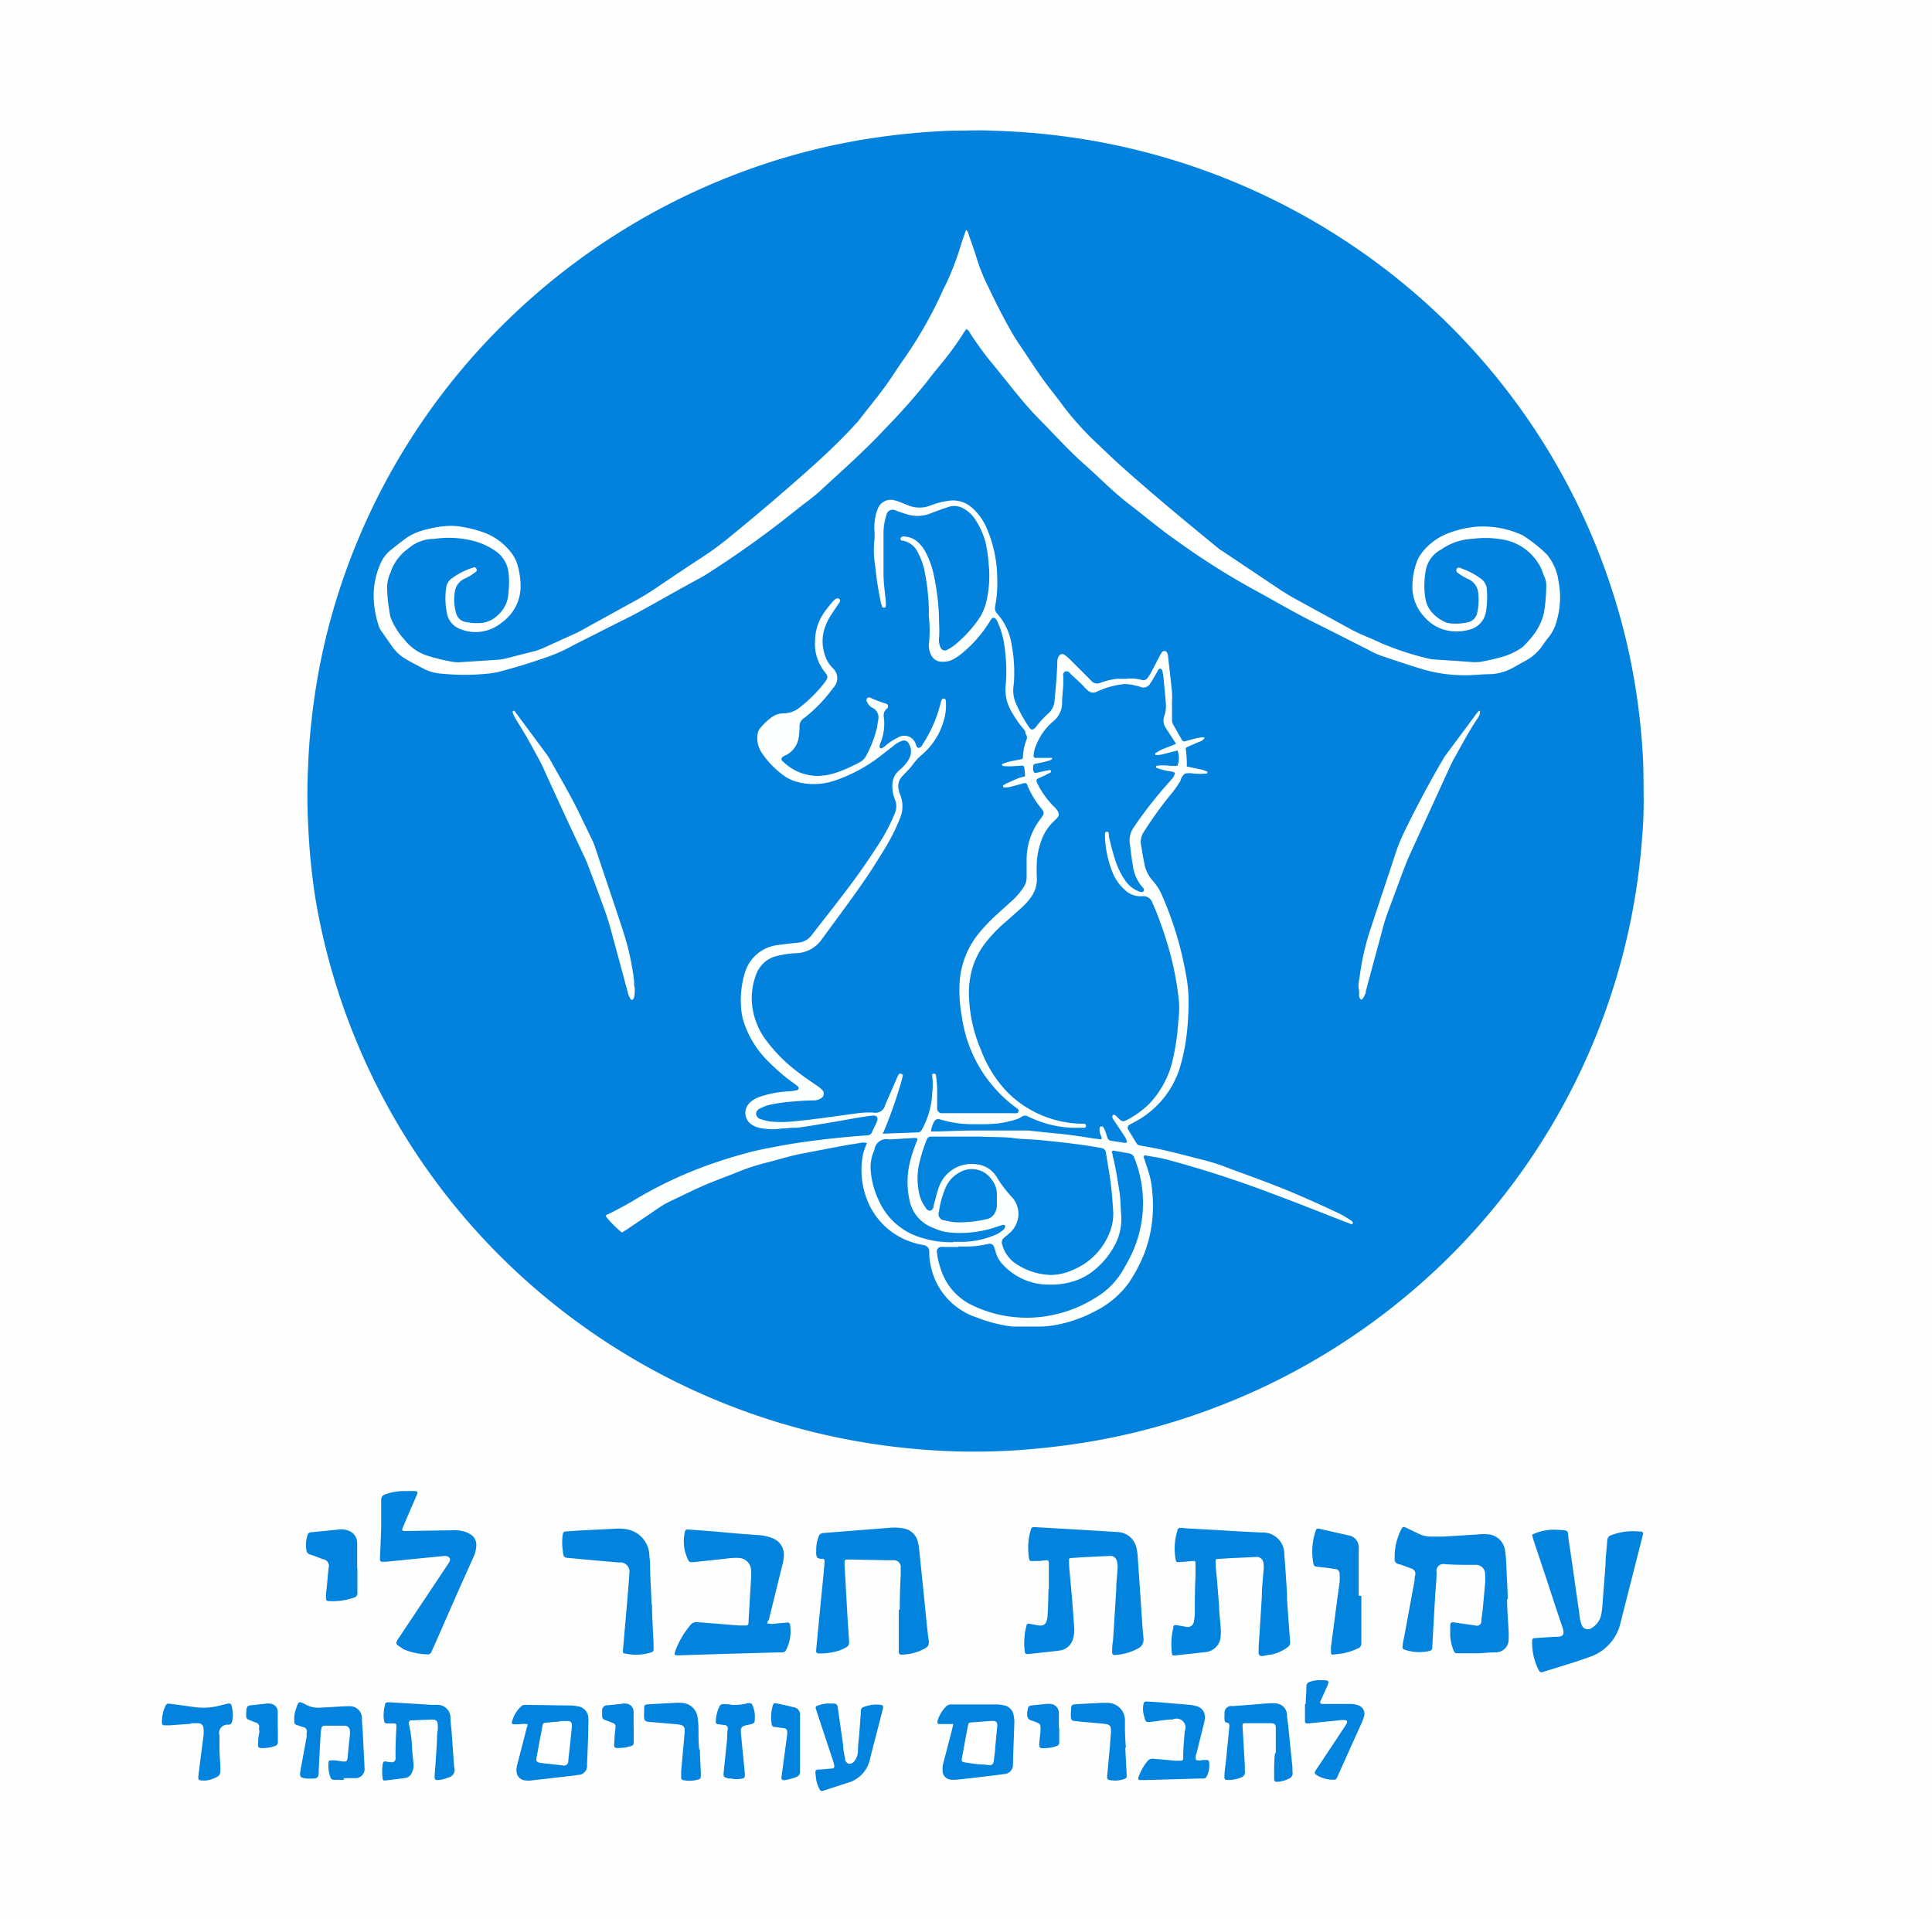 <svg id="Layer_1" data-name="Layer 1" xmlns="http://www.w3.org/2000/svg" viewBox="0 0 161.73 160.6"><defs><style>.cls-1{fill:#fefefe;}.cls-2{fill:#0282dc;}.cls-3{fill:#0283dd;}.cls-4{fill:#0383dd;}.cls-5{fill:#feffff;}.cls-6{fill:#fff;}</style></defs><title>לוגו לנייד</title><path class="cls-1" d="M216.93,154.71H55.2V-5.89H216.93v160.6Z" transform="translate(-55.2 5.89)"/><path class="cls-2" d="M192.79,60.62a35.53,35.53,0,0,1-.13,3.65,55.16,55.16,0,0,1-16.59,35.49,56.1,56.1,0,0,1-20.49,12.66,55,55,0,0,1-9,2.34q-2.76.47-5.55,0.69a53.81,53.81,0,0,1-5.71.15,57.51,57.51,0,0,1-8.21-.82,56.19,56.19,0,0,1-26.7-12.46,55.24,55.24,0,0,1-17.3-26.49,54.26,54.26,0,0,1-1.54-6.72A55.31,55.31,0,0,1,81,63.2c-0.09-1.7-.09-3.4,0-5.09,0.05-1.53.19-3,.38-4.56a54.29,54.29,0,0,1,1.39-7.21,55.29,55.29,0,0,1,15-25.51A56.17,56.17,0,0,1,121.25,7.2a54.81,54.81,0,0,1,7.18-1.56,59.17,59.17,0,0,1,6.36-.59c1.19,0,2.38-.06,3.56,0a58,58,0,0,1,8.21.82,56.24,56.24,0,0,1,26.7,12.46,55.21,55.21,0,0,1,17.31,26.54,54.14,54.14,0,0,1,1.69,7.79q0.34,2.41.47,4.84C192.78,58.43,192.78,59.37,192.79,60.62Z" transform="translate(-55.2 5.89)"/><path class="cls-3" d="M181.36,128c0,0.9.09,1.81,0.13,2.71a5.7,5.7,0,0,1,0,.62,1.07,1.07,0,0,1-1.08,1.09c-0.49,0-1,.06-1.47.08l-1.58,0c-0.38,0-.39,0-0.53-0.37a3.91,3.91,0,0,1-.23-1.1c0-.11,0-0.23,0-0.34,0-.9-0.07-0.84.76-0.71l1.34,0.19a0.38,0.38,0,0,0,.51-0.37c0-.26.06-0.52,0.09-0.79,0.08-.79.15-1.58,0.22-2.37a5.44,5.44,0,0,0,0-.73,0.76,0.76,0,0,0-.82-0.81c-0.85,0-1.7,0-2.55-.06a0.57,0.57,0,0,0-.69.67c0,0.6-.07,1.2-0.11,1.81q-0.13,2.2-.25,4.41c0,0.28-.05.33-0.31,0.39a3.8,3.8,0,0,1-2-.12,0.23,0.23,0,0,1-.17-0.31c0-.3.1-0.6,0.15-0.89l0.85-4.62c0-.15,0-0.3.06-0.45a0.48,0.48,0,0,0-.33-0.53l-0.69-.25a3,3,0,0,0-.38-0.12,0.39,0.39,0,0,1-.33-0.44,5,5,0,0,1,.55-2.46c0.12-.23.17-0.25,0.39-0.15l1,0.48a2.39,2.39,0,0,0,1.14.27l1,0,2.77-.17a4.44,4.44,0,0,1,1.13,0,1.56,1.56,0,0,1,1.26,1.35,8.21,8.21,0,0,1,.09.9c0.05,1,.1,2.07.14,3.11h0Z" transform="translate(-55.2 5.89)"/><path class="cls-3" d="M143,127.19q0-1,0-2c0-.09,0-0.19,0-0.28a0.18,0.18,0,0,0-.21-0.2l-0.56.06-0.28,0c-0.55,0-.59.14-0.65-0.54a5.22,5.22,0,0,1,.17-2c0.08-.28.12-0.3,0.39-0.29l2.09,0.12,3.22,0.19,1.52,0.1a1.67,1.67,0,0,1,1.66,1.43,3.24,3.24,0,0,1,.08.5c0.09,1.26.17,2.52,0.26,3.78,0.07,1.05.13,2.11,0.23,3.16a0.83,0.83,0,0,1-.5.9,4.6,4.6,0,0,1-1.84.52,0.22,0.22,0,0,1-.28-0.26c0-.3,0-0.6.07-0.9q0.14-2.15.27-4.29c0-.58.08-1.17,0.11-1.75a1.68,1.68,0,0,0-.06-0.67,0.54,0.54,0,0,0-.59-0.42l-2.26.11-0.9.06c-0.23,0-.27.05-0.25,0.27,0,0.58.08,1.17,0.13,1.75s0.12,1.35.17,2,0.09,1.2.13,1.81a2.44,2.44,0,0,1-.12,1,1.3,1.3,0,0,1-1.06.91c-0.3.05-.6,0.08-0.9,0.11l-1.74.19c-0.25,0-.29,0-0.32-0.26a5.18,5.18,0,0,1,0-1.3c0-.28.09-0.56,0.15-0.83a0.17,0.17,0,0,1,.2-0.15l0.56,0.1c0.56,0.13.94,0.1,1-.75s0.06-1.51.08-2.26h0Z" transform="translate(-55.2 5.89)"/><path class="cls-3" d="M162.94,128c0.08,1.18.17,2.37,0.26,3.55a0.45,0.45,0,0,1-.2.43,3.52,3.52,0,0,1-1.44.64c-0.2,0-.41.07-0.61,0.1s-0.42,0-.39-0.36c0-.11,0-0.22,0-0.34q0.14-2.14.27-4.29c0-.72.09-1.43,0.14-2.14a2.25,2.25,0,0,0,0-.62,0.57,0.57,0,0,0-.67-0.53l-2,.09-1.13.07c-0.19,0-.22.06-0.21,0.26,0,0.47.07,0.94,0.11,1.41,0.06,0.75.12,1.5,0.18,2.25,0,0.6.1,1.2,0.13,1.81a4,4,0,0,1,0,.79,1.39,1.39,0,0,1-1.29,1.28l-0.79.09-1.74.19c-0.21,0-.24,0-0.26-0.2a6.13,6.13,0,0,1,.12-2.14c0-.19.09-0.22,0.27-0.2l0.45,0.08,0.33,0.06a0.53,0.53,0,0,0,.68-0.5,3.33,3.33,0,0,0,.07-0.62c0-1,0-2.07.06-3.11,0-.34,0-0.68,0-1s-0.06-.29-0.31-0.27l-1.07.09c-0.21,0-.25,0-0.29-0.25a5.13,5.13,0,0,1,.14-2.35A0.26,0.26,0,0,1,154,122l0.68,0.05,2.15,0.12c1.32,0.08,2.63.16,4,.22a1.79,1.79,0,0,1,1.88,1.85c0.09,1.09.16,2.18,0.23,3.27,0,0.15,0,.3,0,0.45h0Z" transform="translate(-55.2 5.89)"/><path class="cls-3" d="M130.52,128.87q0-1.47.08-2.94c0-.19,0-0.38,0-0.57a0.57,0.57,0,0,0-.61-0.65h-0.45l-3.17-.06h-0.28a0.19,0.19,0,0,0-.19.23c0,0.08,0,.15,0,0.23q0.1,1.78.2,3.56c0.05,0.9.11,1.81,0.17,2.71,0,0,0,.08,0,0.11a0.45,0.45,0,0,1-.25.52,4.14,4.14,0,0,1-.51.24,5.15,5.15,0,0,1-1.72.26,0.22,0.22,0,0,1-.27-0.27q0.11-1.15.22-2.31c0.1-1,.19-2,0.29-2.93l0.19-2c0-.08,0-0.15,0-0.23a0.17,0.17,0,0,0-.16-0.19,0.67,0.67,0,0,1-.43-0.07,0.79,0.79,0,0,1-.1-0.54,3.06,3.06,0,0,1,.19-1.22,0.43,0.43,0,0,1,.41-0.32l2.93-.23,2.54-.2a4.11,4.11,0,0,1,1.29.06,1.46,1.46,0,0,1,1.16,1.18,5,5,0,0,1,.1.61q0.31,3,.61,6c0.06,0.54.11,1.09,0.19,1.63a0.54,0.54,0,0,1-.3.6,4.14,4.14,0,0,1-2,.53,0.19,0.19,0,0,1-.21-0.21c0-.13,0-0.26,0-0.4q0-1.58,0-3.17h0Z" transform="translate(-55.2 5.89)"/><path class="cls-3" d="M183.45,122.57a4.24,4.24,0,0,1,2.07-.41c1.12,0.06.88,0,1,.91,0.24,1.51.44,3,.66,4.53,0.09,0.62.18,1.23,0.26,1.85a2.39,2.39,0,0,0,.16.66,0.54,0.54,0,0,0,.84.27,1.69,1.69,0,0,0,.82-1.23,6.59,6.59,0,0,0,.08-0.67q0.13-1.69.26-3.38c0-.66.1-1.32,0.14-2a0.5,0.5,0,0,1,.37-0.5,5.07,5.07,0,0,1,2.34-.29,0.54,0.54,0,0,1,.16,0,0.18,0.18,0,0,1,.13.22l-0.11.44q-0.89,3.48-1.78,7a3.93,3.93,0,0,1-2.6,2.84c-1.25.46-2.54,0.83-3.82,1.23-0.27.09-.32,0.06-0.45-0.19a5,5,0,0,1-.52-2.41,0.19,0.19,0,0,1,.21-0.21l1.64-.11h0.17c0.49,0,.75-0.12.52-0.79-0.45-1.3-.87-2.61-1.3-3.92l-1.18-3.54C183.51,122.8,183.49,122.71,183.45,122.57Z" transform="translate(-55.2 5.89)"/><path class="cls-3" d="M119.43,130a2,2,0,0,0,.8,0l0.84-.07a0.21,0.21,0,0,1,.27.21,3.4,3.4,0,0,1-.34,2.09,0.32,0.32,0,0,1-.32.19h-0.17l-5,.14-3.22.1a4.43,4.43,0,0,1-.51,0,0.12,0.12,0,0,1-.1-0.16,2.78,2.78,0,0,1,.1-0.32,7.23,7.23,0,0,1,1.18-2,0.66,0.66,0,0,1,.62-0.29c1.16,0.1,2.33.19,3.49,0.28l0.22,0c0.62,0,.55.06,0.58-0.51,0.07-1.19.14-2.37,0.21-3.56a4.62,4.62,0,0,0,0-.51,1.08,1.08,0,0,0-1-1.07,5.68,5.68,0,0,0-1.13.06l-2.7.29c-0.35,0-.36,0-0.5-0.31a3.48,3.48,0,0,1-.23-2.16c0.05-.25.08-0.27,0.34-0.26l2.14,0.16,1.86,0.17,1.86,0.14a3.58,3.58,0,0,1,1.1.24,1.46,1.46,0,0,1,1,1.45,3.9,3.9,0,0,1-.16.94l-1.11,4.5C119.46,129.78,119.44,129.87,119.43,130Z" transform="translate(-55.2 5.89)"/><path class="cls-3" d="M87.11,121.91c0-.64,0-1.43,0-2.22a0.46,0.46,0,0,1,.36-0.5,4.51,4.51,0,0,1,1.5-.27c0.3,0,.6,0,0.91,0s0.3,0.11.21,0.33l-0.79,1.82-0.42,1a0.13,0.13,0,0,0,.12.19h0.4l3.74-.06a3.14,3.14,0,0,1,.9.1,1.86,1.86,0,0,1,.52.23,1,1,0,0,1,.51.95,2.45,2.45,0,0,1-.25,1l-1.23,2.74L91.49,132l-0.19.41a0.3,0.3,0,0,1-.32.18,5.49,5.49,0,0,1-2-.43L88.75,132c-0.45-.28-0.47-0.33-0.17-0.78l4-6a4.8,4.8,0,0,0,.27-0.43,0.28,0.28,0,0,0-.15-0.38,0.66,0.66,0,0,0-.39-0.05l-4.84.48-0.28,0a0.17,0.17,0,0,1-.18-0.18c0-.11,0-0.23,0-0.34C87.06,123.53,87.08,122.8,87.11,121.91Z" transform="translate(-55.2 5.89)"/><path class="cls-3" d="M109.78,128.43c0,1.13.1,2.26,0.13,3.39,0,0.57.08,0.54-.56,0.7a4.1,4.1,0,0,1-1.8,0c-0.19,0-.22-0.08-0.2-0.27,0.11-1.31.23-2.63,0.34-3.94,0.07-.79.13-1.58,0.19-2.37,0,0,0-.08,0-0.11a0.77,0.77,0,0,0-.86-0.93c-1.33-.12-2.67-0.23-4-0.36-0.64-.06-0.65,0-0.72-0.74a4.48,4.48,0,0,1,0-1.18c0.05-.3.08-0.31,0.42-0.33l1-.07,3.05-.15a3.88,3.88,0,0,1,1,.07,2.29,2.29,0,0,1,1.78,2c0,0.26.06,0.53,0.07,0.79,0,1.17.09,2.34,0.13,3.51h0Z" transform="translate(-55.2 5.89)"/><path class="cls-3" d="M169.16,127.7q0,1.81,0,3.62a1.75,1.75,0,0,0,0,.28,0.45,0.45,0,0,1-.34.51,5,5,0,0,1-1.29.41l-0.73.09a0.15,0.15,0,0,1-.18-0.17,4.79,4.79,0,0,1,0-.51q0.27-2,.54-4.09c0.06-.43.12-0.86,0.18-1.29a4.61,4.61,0,0,0,0-.68,0.4,0.4,0,0,0-.37-0.43c-0.18,0-.37-0.06-0.56-0.08l-1-.11a0.27,0.27,0,0,1-.26-0.25,5.36,5.36,0,0,1,.18-2.73,0.23,0.23,0,0,1,.33-0.19l2.48,0.56a1,1,0,0,1,.8.91,4.69,4.69,0,0,1,0,.51q0,1.81,0,3.62h0.06Z" transform="translate(-55.2 5.89)"/><path class="cls-3" d="M99.37,138.44a1.79,1.79,0,0,0-.67,0H98.2a0.14,0.14,0,0,1-.15-0.18,2.7,2.7,0,0,1,.8-1.34,0.36,0.36,0,0,1,.26-0.1h0.34l3.45,0.05a3,3,0,0,1,.67.07,1,1,0,0,1,.88,1,2.78,2.78,0,0,1,0,.45c0,1.15-.07,2.3-0.11,3.45a0.75,0.75,0,0,1-.74.84c-0.39.06-.78,0.1-1.18,0.15l-2.64.3a2.15,2.15,0,0,1-.68,0,0.78,0.78,0,0,1-.66-0.74,1.76,1.76,0,0,1,.07-0.61c0.26-1,.52-2,0.77-3C99.33,138.66,99.35,138.57,99.37,138.44Z" transform="translate(-55.2 5.89)"/><path class="cls-3" d="M135,138.42h-1.07c-0.21,0-.31,0-0.23-0.32a2.85,2.85,0,0,1,.66-1.11,0.59,0.59,0,0,1,.5-0.21l1.13,0,2.6,0a3.15,3.15,0,0,1,.62.07,1,1,0,0,1,.85.87,2.88,2.88,0,0,1,.05.67L140,141.5c0,0.09,0,.19,0,0.28a0.78,0.78,0,0,1-.76.83c-0.84.12-1.68,0.21-2.52,0.31-0.45.05-.9,0.11-1.35,0.15a2.53,2.53,0,0,1-.62,0,0.74,0.74,0,0,1-.64-0.69,2.09,2.09,0,0,1,.08-0.78l0.67-2.57C134.91,138.83,134.95,138.65,135,138.42Z" transform="translate(-55.2 5.89)"/><path class="cls-3" d="M84,143.09H83.16a0.29,0.29,0,0,1-.3-0.21,2.73,2.73,0,0,1-.15-1.28,0.14,0.14,0,0,1,.15-0.14l0.39,0,0.45,0.07c0.53,0.07.58,0.06,0.62-.49s0.11-1.12.17-1.69a1.78,1.78,0,0,0,0-.34,0.43,0.43,0,0,0-.42-0.45c-0.56,0-1.13,0-1.69,0a0.27,0.27,0,0,0-.28.24,4.09,4.09,0,0,0-.06.5c-0.06,1-.11,2-0.16,3,0,0,0,0,0,.06,0,0.57-.09.63-0.68,0.63H80.93c-0.64-.07-0.68-0.13-0.56-0.78l0.5-2.72c0-.11,0-0.22,0-0.34a0.35,0.35,0,0,0-.29-0.47l-0.27-.09c-0.5-.18-0.48-0.08-0.48-0.67a2.53,2.53,0,0,1,.15-0.77c0.21-.65.23-0.67,0.83-0.35a2.19,2.19,0,0,0,1.2.25l2.14-.12H84.5a1,1,0,0,1,1,1c0,0.41.05,0.83,0.07,1.24q0.07,1.38.14,2.77s0,0.08,0,.11a0.77,0.77,0,0,1-.84.9c-0.3,0-.6,0-0.9,0v0.05Z" transform="translate(-55.2 5.89)"/><path class="cls-3" d="M89.69,140.17c0,0.55.09,1.09,0.13,1.64a1.38,1.38,0,0,1-.13.66,0.71,0.71,0,0,1-.54.46c-0.58.09-1.16,0.15-1.74,0.22a0.16,0.16,0,0,1-.18-0.17,4.44,4.44,0,0,1,0-1.18c0.05-.27.13-0.27,0.36-0.23a2.9,2.9,0,0,0,.39.05,0.3,0.3,0,0,0,.33-0.25,1.48,1.48,0,0,0,0-.28q0-1.16.07-2.32c0-.08,0-0.15,0-0.23a0.16,0.16,0,0,0-.18-0.17l-0.45,0c-0.35,0-.36,0-0.42-0.36a3.17,3.17,0,0,1,.1-1.18c0-.2.13-0.24,0.39-0.23l2,0.12,1.58,0.1a4.49,4.49,0,0,1,.51,0,1.07,1.07,0,0,1,1,1.05c0,0.41.07,0.83,0.1,1.24,0.07,1,.14,2,0.21,2.93a0.65,0.65,0,0,1-.52.86,2.15,2.15,0,0,1-.48.16c-0.68.12-.67,0.07-0.62-0.57,0.07-.86.12-1.73,0.18-2.6,0-.32,0-0.64.07-1,0-.09,0-0.19,0-0.28,0-.46-0.11-0.57-0.57-0.56l-1.58.06c-0.24,0-.29.08-0.27,0.32C89.59,139.08,89.64,139.63,89.69,140.17Z" transform="translate(-55.2 5.89)"/><path class="cls-3" d="M162,140.8c0-.68,0-1.36,0-2,0-.35-0.08-0.44-0.43-0.45-0.7,0-1.39,0-2.09,0-0.25,0-.28,0-0.26.31l0.19,3.33c0,0.13,0,.27,0,0.4a0.44,0.44,0,0,1-.34.51,2.73,2.73,0,0,1-1.16.2,0.2,0.2,0,0,1-.21-0.26c0-.53.1-1,0.15-1.57l0.26-2.64c0-.16,0-0.3-0.2-0.32a0.22,0.22,0,0,1-.2-0.24,2.86,2.86,0,0,1,0-.51,0.57,0.57,0,0,1,.68-0.64l1.86-.14,1.07-.09a4.6,4.6,0,0,1,.62,0,1,1,0,0,1,1,1c0,0.26.06,0.52,0.09,0.79l0.36,3.54c0,0.13,0,.27,0,0.39a0.48,0.48,0,0,1-.31.59,2.61,2.61,0,0,1-1,.26,0.2,0.2,0,0,1-.22-0.2c0-.15,0-0.3,0-0.45,0-.57,0-1.13.06-1.69h0Z" transform="translate(-55.2 5.89)"/><path class="cls-3" d="M124.73,136.71H125a0.3,0.3,0,0,1,.33.31q0.23,1.62.46,3.25c0,0.34.08,0.67,0.15,1a0.46,0.46,0,0,0,.33.48,0.57,0.57,0,0,0,.51-0.31,1.36,1.36,0,0,0,.24-0.74c0-.53.08-1.05,0.12-1.58s0.09-1.2.13-1.8a0.31,0.31,0,0,1,.19-0.31,2.92,2.92,0,0,1,1.5-.19,0.18,0.18,0,0,1,.16.24c0,0.13-.06.26-0.09,0.39-0.33,1.3-.68,2.59-1,3.89a2.61,2.61,0,0,1-1.87,2l-2,.65c-0.24.08-.27,0.05-0.39-0.18a2.71,2.71,0,0,1-.27-0.92c-0.09-.73-0.07-0.64.52-0.67l0.84-.08a0.18,0.18,0,0,0,.18-0.23,4.58,4.58,0,0,0-.13-0.49l-1.3-3.92-0.12-.38a0.16,0.16,0,0,1,.11-0.22,2.76,2.76,0,0,1,.88-0.2h0.33Z" transform="translate(-55.2 5.89)"/><path class="cls-3" d="M155.32,141.43a1,1,0,0,0,.55,0h0.39a0.16,0.16,0,0,1,.15.14,2,2,0,0,1-.21,1.26,0.26,0.26,0,0,1-.23.15H155.7l-4.58.13h-0.59a0.32,0.32,0,0,1,0-.31,4.39,4.39,0,0,1,.69-1.23,0.54,0.54,0,0,1,.53-0.24l1.86,0.16,0.45,0a0.18,0.18,0,0,0,.19-0.17c0-.09,0-0.19,0-0.28,0-.66.08-1.32,0.12-2a0.75,0.75,0,0,0-1-1c-0.58,0-1.16.13-1.74,0.19s-0.52,0-.64-0.42a2.06,2.06,0,0,1-.08-1c0.05-.24.1-0.29,0.34-0.27l1,0.06,2.48,0.21a2.93,2.93,0,0,1,.61.11,0.94,0.94,0,0,1,.71,1.12,5.35,5.35,0,0,1-.12.55l-0.57,2.3A0.73,0.73,0,0,0,155.32,141.43Z" transform="translate(-55.2 5.89)"/><path class="cls-3" d="M85.12,125.43c0,0.68,0,1.36,0,2a0.38,0.38,0,0,1-.29.41,5.42,5.42,0,0,1-2.06.29c-0.24,0-.29-0.07-0.28-0.32s0-.45.05-0.68c0.05-.58.11-1.16,0.16-1.75a0.57,0.57,0,0,0-.49-0.76c-0.35-.14-0.7-0.28-1.06-0.39a0.41,0.41,0,0,1-.3-0.36,2.69,2.69,0,0,1,.1-1.28,0.29,0.29,0,0,1,.29-0.22l2.31-.23a1.6,1.6,0,0,1,.83.1,1.08,1.08,0,0,1,.72,1c0,0.7,0,1.4,0,2.09h0Z" transform="translate(-55.2 5.89)"/><path class="cls-3" d="M164.5,136.75c0-.49.06-1,0.06-1.47a0.38,0.38,0,0,1,.31-0.4,2.49,2.49,0,0,1,.78-0.13c0.89,0,.89,0,0.54.75q-0.23.52-.45,1c-0.07.17,0,.24,0.18,0.24l1,0,1.24,0a2,2,0,0,1,.72.11,0.73,0.73,0,0,1,.5.94,3,3,0,0,1-.17.48l-2,4.44-0.12.25a0.2,0.2,0,0,1-.18.12,2.59,2.59,0,0,1-1.51-.4c-0.16-.11-0.18-0.2-0.06-0.38l1.88-2.83,0.62-.94a1,1,0,0,0,.12-0.25,0.13,0.13,0,0,0-.1-0.17,1.55,1.55,0,0,0-.56,0l-2.59.26c-0.2,0-.27,0-0.27-0.26,0-.45,0-0.91,0-1.36h0Z" transform="translate(-55.2 5.89)"/><path class="cls-3" d="M71.19,138.4l-1.8.13H68.94a0.17,0.17,0,0,1-.18-0.17,3.11,3.11,0,0,1,.3-1.48,0.27,0.27,0,0,1,.32-0.16l1,0.13L71.46,137a5.41,5.41,0,0,0,2-.09l0.66-.16c0.41-.1.43-0.08,0.51,0.34a2.6,2.6,0,0,1,0,1.12,0.32,0.32,0,0,1-.3.27,0.69,0.69,0,0,0-.76.88c0,0.36,0,.72,0,1.07,0,0.53.06,1.05,0.08,1.58,0,0.69,0,.74-0.65,1a2.08,2.08,0,0,1-.6.14c-0.63,0-.64,0-0.57-0.58,0.13-1.07.27-2.13,0.41-3.2a3.27,3.27,0,0,0,0-.56,0.45,0.45,0,0,0-.47-0.46H71.19v0Z" transform="translate(-55.2 5.89)"/><path class="cls-3" d="M113.79,140.57c0,0.66.06,1.32,0.08,2,0,0.44,0,.46-0.45.55a2.61,2.61,0,0,1-1,0,0.21,0.21,0,0,1-.2-0.23c0-.17,0-0.34,0-0.51q0.14-1.55.28-3.1c0.06-.64,0-0.78-0.66-0.84s-1.24-.11-1.86-0.16c-0.93-.08-0.87,0-0.86-1,0-.49,0-0.49.52-0.52l2-.11a5.31,5.31,0,0,1,.62,0,1.39,1.39,0,0,1,1.34,1.23,7.49,7.49,0,0,1,.07.84c0,0.6,0,1.21.06,1.81h0Z" transform="translate(-55.2 5.89)"/><path class="cls-4" d="M149.4,140.4q0.05,1.07.11,2.15a2.05,2.05,0,0,1,0,.28,0.2,0.2,0,0,1-.13.17,2.37,2.37,0,0,1-1.33.1,0.21,0.21,0,0,1-.17-0.26q0.12-1.38.25-2.76c0-.32.06-0.64,0.07-1,0-.52-0.06-0.62-0.59-0.68s-1.24-.11-1.86-0.17l-0.67-.07a0.25,0.25,0,0,1-.22-0.21,2,2,0,0,1,0-.62c0-.53,0-0.55.59-0.58l1.92-.1h0.51a1.45,1.45,0,0,1,1.49,1.4c0,0.19,0,.38,0,0.57q0,0.88.08,1.75h0Z" transform="translate(-55.2 5.89)"/><path class="cls-4" d="M118.39,137.77c0,0.58,0,.6-0.53.71-0.7.13-.67,0.28-0.62,0.88q0.15,1.57.31,3.15l0,0.22a0.22,0.22,0,0,1-.18.25,2.5,2.5,0,0,1-1,0l-0.16,0c-0.47-.12-0.47-0.12-0.42-0.62,0.09-.9.19-1.8,0.28-2.7,0-.26,0-0.53.05-0.79a0.3,0.3,0,0,0-.32-0.37l-0.45-.06c-0.19,0-.24-0.09-0.23-0.26a3.1,3.1,0,0,1,.29-1.2,0.34,0.34,0,0,1,.4-0.22c0.22,0,.45,0,0.67.06a4.38,4.38,0,0,0,1.34-.15c0.26,0,.3,0,0.38.2A2.24,2.24,0,0,1,118.39,137.77Z" transform="translate(-55.2 5.89)"/><path class="cls-4" d="M122.17,140.11c0,0.75,0,1.51,0,2.26a0.45,0.45,0,0,1-.3.48,4.42,4.42,0,0,1-1,.27,0.21,0.21,0,0,1-.25-0.27c0.08-.6.16-1.2,0.24-1.79s0.16-1.2.24-1.79c0-.38,0-0.48-0.4-0.52l-0.67-.09a0.23,0.23,0,0,1-.23-0.21,3.54,3.54,0,0,1,.09-1.57c0.06-.19.12-0.23,0.34-0.18,0.46,0.09.92,0.19,1.38,0.31a0.63,0.63,0,0,1,.56.73c0,0.79,0,1.58,0,2.38h0Z" transform="translate(-55.2 5.89)"/><path class="cls-4" d="M143.87,138.75c0,0.4,0,.79,0,1.19a0.3,0.3,0,0,1-.24.33,3.1,3.1,0,0,1-1.17.17,0.23,0.23,0,0,1-.26-0.28c0-.38.07-0.75,0.1-1.13,0-.62.06-0.6-0.51-0.82l-0.21-.08a0.46,0.46,0,0,1-.39-0.53,0.77,0.77,0,0,1,0-.17c0.1-.48,0-0.54.58-0.59l1-.1a1.64,1.64,0,0,1,.39,0,0.75,0.75,0,0,1,.68.77c0,0.41,0,.83,0,1.24h0Z" transform="translate(-55.2 5.89)"/><path class="cls-4" d="M78.46,138.76c0,0.38,0,.75,0,1.13a0.34,0.34,0,0,1-.26.38,3.18,3.18,0,0,1-1.17.16,0.21,0.21,0,0,1-.22-0.26c0-.3,0-0.6.07-0.9s0-.34,0-0.51a0.36,0.36,0,0,0-.3-0.47L76,138.05a0.28,0.28,0,0,1-.19-0.26,1.66,1.66,0,0,1,0-.17c0-.78.1-0.75,0.7-0.8l0.84-.09a1.32,1.32,0,0,1,.56,0,0.68,0.68,0,0,1,.54.7c0,0.43,0,.87,0,1.3h0Z" transform="translate(-55.2 5.89)"/><path class="cls-4" d="M108.25,138.74c0,0.36,0,.71,0,1.07s0,0.4-.39.5a2.32,2.32,0,0,1-.44.09c-0.93.07-.83,0.08-0.78-0.72,0-.34.06-0.67,0.09-1a0.32,0.32,0,0,0-.23-0.35l-0.68-.26a0.3,0.3,0,0,1-.21-0.3,3.56,3.56,0,0,1,0-.39,0.44,0.44,0,0,1,.5-0.53l1.12-.12a1.13,1.13,0,0,1,.5,0,0.68,0.68,0,0,1,.51.66c0,0.43,0,.87,0,1.3h0Z" transform="translate(-55.2 5.89)"/><path class="cls-5" d="M129.08,89a0.58,0.58,0,0,0,.14,0L132,88.9a0.38,0.38,0,0,0,.36-0.21,7,7,0,0,0,.88-3.13,5.64,5.64,0,0,0,0-1.35,0.32,0.32,0,0,1,0-.16,0.11,0.11,0,0,1,.08-0.06,0.25,0.25,0,0,1,.15,0,0.23,0.23,0,0,1,.08.14,8.32,8.32,0,0,1,.1,1.35c0,0.45,0,.9,0,1.36a0.4,0.4,0,0,0,.45.45h5.83a2.76,2.76,0,0,0,.39,0,0.21,0.21,0,0,0,.12-0.1,0.17,0.17,0,0,0,0-.21,1.24,1.24,0,0,0-.17-0.14,11.39,11.39,0,0,1-4.55-7.62,11.82,11.82,0,0,1-.2-2.59,7.19,7.19,0,0,1,1.64-4.42,15,15,0,0,1,1.36-1.44L140,69.43a5.75,5.75,0,0,0,.85-1,1.5,1.5,0,0,0,.29-0.9c0-.49,0-1,0-1.47a5.54,5.54,0,0,1,1.07-3.28c0.5-.66.45-0.63,0-1.2a7.31,7.31,0,0,1-1-1.72c-0.09-.22-0.12-0.23-0.34-0.18l-1,.27a1.9,1.9,0,0,1-.62.07,0.1,0.1,0,0,1-.08-0.06,0.11,0.11,0,0,1,0-.1,2.25,2.25,0,0,1,.34-0.2l1-.44L141,59.1a0.67,0.67,0,0,0,0-.17c-0.07-.91,0-0.72-0.77-0.7a5.71,5.71,0,0,1-1.07,0,0.1,0.1,0,0,1-.07-0.07,0.11,0.11,0,0,1,0-.09,4.09,4.09,0,0,1,1-.29l0.61-.12a0.15,0.15,0,0,0,.13-0.16,4.37,4.37,0,0,1,.31-1.49,0.49,0.49,0,0,0-.09-0.48L141,55.27a9.5,9.5,0,0,1-1.19-1.71,3.54,3.54,0,0,1-.43-2,14.44,14.44,0,0,0-.19-3.94,7.6,7.6,0,0,0-.48-1.45,1.37,1.37,0,0,0-.18-0.28,0.22,0.22,0,0,0-.31,0,1.7,1.7,0,0,0-.16.23,10.77,10.77,0,0,1-2.42,2.75,5.26,5.26,0,0,1-.61.41,1.78,1.78,0,0,1-.92.22,1,1,0,0,1-1-.64,1.69,1.69,0,0,1-.15-0.82,10.77,10.77,0,0,0,0-2.31,3.27,3.27,0,0,1,0-.45,18.65,18.65,0,0,0-.33-3.2,5.88,5.88,0,0,0-.56-1.66,1.8,1.8,0,0,0-1.31-1.06,0.19,0.19,0,0,1-.1,0,0.25,0.25,0,0,1-.08-0.14,0.21,0.21,0,0,1,.06-0.14,0.35,0.35,0,0,1,.27-0.06,1.79,1.79,0,0,1,1.08.43,2.92,2.92,0,0,1,.64.78,7.24,7.24,0,0,1,.76,2.12,19.77,19.77,0,0,1,.41,3.31c0,0.64.07,1.28,0,1.92a1.55,1.55,0,0,0,.13.72,0.38,0.38,0,0,0,.56.2,3.81,3.81,0,0,0,.88-0.61,10.55,10.55,0,0,0,1.74-1.93,4.38,4.38,0,0,0,.67-1.55,9.4,9.4,0,0,0,.17-3.21,10,10,0,0,0-.29-1.84,6.62,6.62,0,0,0-.9-1.88,2.64,2.64,0,0,0-.83-0.76,1.55,1.55,0,0,0-1.36-.17c-0.5.17-1,.35-1.49,0.54a2.93,2.93,0,0,1-1.89.09c-0.25-.07-0.5-0.16-0.75-0.24l-0.26-.1a0.53,0.53,0,0,0-.78.4,4.81,4.81,0,0,0-.24,1.45c0,1.15,0,2.3,0,3.45,0,0.77.12,1.54,0.19,2.31a3.29,3.29,0,0,1,0,.4,0.11,0.11,0,0,1-.1.12,0.18,0.18,0,0,1-.2-0.07,2,2,0,0,1-.13-0.43,30.29,30.29,0,0,1-.46-3,8.11,8.11,0,0,1-.07-2.08,4.64,4.64,0,0,0,0-1,4.37,4.37,0,0,1,.2-1.45,1.63,1.63,0,0,1,.08-0.21,1.15,1.15,0,0,1,1.36-.75,2.89,2.89,0,0,1,.49.15l0.63,0.25a2.51,2.51,0,0,0,1.87.07,6.86,6.86,0,0,1,1.64-.43,2.41,2.41,0,0,1,1.93.61,4.83,4.83,0,0,1,1.25,1.79,10.79,10.79,0,0,1,.84,4.07,10.6,10.6,0,0,1-.17,2.36,0.65,0.65,0,0,0,.17.63,5,5,0,0,1,1.2,2.58,12.16,12.16,0,0,1,.22,2.59,7.8,7.8,0,0,1-.07,1,2.72,2.72,0,0,0,.28,1.48,11.66,11.66,0,0,0,1,1.8,1,1,0,0,0,.14.18,0.23,0.23,0,0,0,.31,0,0.84,0.84,0,0,0,.2-0.2,7.36,7.36,0,0,1,1-1.08,1.59,1.59,0,0,0,.52-1.09c0.1-1.07.2-2.14,0.23-3.21a0.85,0.85,0,0,1,.15-0.53,0.31,0.31,0,0,1,.45-0.08,3.48,3.48,0,0,1,.43.36l1.56,1.56,0.28,0.28a0.62,0.62,0,0,0,.72.15,6.26,6.26,0,0,1,1.37-.34c0.27,0,.53,0,0.79,0a3.39,3.39,0,0,1,1.34.1,0.44,0.44,0,0,0,.49-0.21,4.12,4.12,0,0,0,.3-0.48c0.23-.43.45-0.87,0.68-1.3a1.91,1.91,0,0,1,.2-0.34,0.26,0.26,0,0,1,.45.08,1,1,0,0,1,.06.27c0.11,1,.23,2,0.33,3a7.23,7.23,0,0,1,0,.79c0,0.51,0,1,0,1.53a0.82,0.82,0,0,0,.12.43l0.7,1.23a0.25,0.25,0,0,0,.34.11c0.33-.09.65-0.19,1-0.26s0.6-.06.56,0a0.67,0.67,0,0,1-.44.32c-0.34.16-.69,0.29-1,0.44a0.17,0.17,0,0,0-.13.16,9.21,9.21,0,0,1,.09,1.47l1.24,0.26a3.42,3.42,0,0,1,.48.17,0.15,0.15,0,0,1,0,.09s0,0.07-.07.07a6.21,6.21,0,0,1-1.07,0,2.17,2.17,0,0,0-.73,0,1.08,1.08,0,0,0-.38.6,8.43,8.43,0,0,1-.78,1.11,31.09,31.09,0,0,0-2.31,3.21,1.46,1.46,0,0,0-.21,1.07c0.09,0.52.16,1,.28,1.56a2.87,2.87,0,0,0,.69,1.41,4.62,4.62,0,0,1,.83,1.34,28.72,28.72,0,0,1,1.94,6.43,12.09,12.09,0,0,1,.23,1.91,22,22,0,0,1-.1,2.7,16.88,16.88,0,0,1-.54,3,7.72,7.72,0,0,1-3.9,4.84,4,4,0,0,0-.44.25,0.27,0.27,0,0,0-.08.35c0.24,0.41.49,0.81,0.74,1.21a0.37,0.37,0,0,0,.29.15l0.89,0.16c1.58,0.29,3.12.74,4.68,1.12a19,19,0,0,1,2,.68c1.93,0.71,3.87,1.4,5.75,2.22q1.69,0.73,3.35,1.52a8,8,0,0,1,1,.6,0.19,0.19,0,0,1,.1.24,0.16,0.16,0,0,1-.21,0l-0.53-.2c-2-.78-4-1.58-6-2.32a92.39,92.39,0,0,0-8.88-2.87l-0.55-.12-1.26-.22a0.27,0.27,0,0,0,0,.32c0.18,0.58.39,1.14,0.52,1.73a8,8,0,0,1,.14,1.06,11.23,11.23,0,0,1-.67,5.12,13.45,13.45,0,0,1-1.26,2.4,7.73,7.73,0,0,1-2.81,2.4,11.2,11.2,0,0,1-3.74,1.24,6.85,6.85,0,0,1-1,.07c-0.72,0-1.43,0-2.15,0a5.22,5.22,0,0,1-.84-0.12,12,12,0,0,1-2.28-.66A5.74,5.74,0,0,1,133.1,100a5.21,5.21,0,0,1-.11-0.9,1.55,1.55,0,0,0,0-.28,0.55,0.55,0,0,0-.47-0.49,6.61,6.61,0,0,1-1.62-.49,6,6,0,0,1-3.17-3.45,6.77,6.77,0,0,1-.27-3.73,5.58,5.58,0,0,1,.32-0.87,1.21,1.21,0,0,0-.63,0q-0.89.14-1.78,0.3l-3.17.61c-1,.2-2,0.53-3,0.77a18.1,18.1,0,0,0-2.41.81c-0.84.34-1.69,0.64-2.53,1-0.64.27-1.27,0.58-1.9,0.88l-0.92.44a8.15,8.15,0,0,0-1.18.67c-0.88.61-1.78,1.21-2.67,1.81l-0.33.2a9,9,0,0,1-1.35-1.36,0.27,0.27,0,0,1,.24-0.19c0.74-.38,1.48-0.76,2.18-1.19A35.34,35.34,0,0,1,113,92.2a40.33,40.33,0,0,1,4.61-1.55c0.9-.26,1.84-0.42,2.76-0.6,1.35-.26,2.72-0.44,4.08-0.6q1.69-.19,3.38-0.31a0.37,0.37,0,0,0,.35-0.23c0.14-.31.3-0.61,0.43-0.92s0-.54-0.37-0.5c-1.09.13-2.16,0.35-3.23,0.53s-2,.34-3.07.49c-0.32,0-.64,0-1,0.06a1.41,1.41,0,0,0-.28,0,5,5,0,0,1-1.57,0,2,2,0,0,1-1-.35,1.16,1.16,0,0,1-.2-1.73,2.13,2.13,0,0,1,.85-0.55,8.87,8.87,0,0,1,2.32-.47c0.28,0,.56-0.05.84-0.1a0.18,0.18,0,0,0,.1-0.31,1.79,1.79,0,0,0-.22-0.18A16.1,16.1,0,0,1,119.56,83a8.13,8.13,0,0,1-2.09-3.32,4.79,4.79,0,0,1-.23-1.22,7.83,7.83,0,0,1,.34-3,3.26,3.26,0,0,1,2.79-2.25c0.56-.08,1.12-0.14,1.68-0.2a1.55,1.55,0,0,0,1.1-.63c0.38-.49.77-1,1.15-1.47,1.29-1.67,2.6-3.33,3.77-5.1,0.49-.74,1-1.49,1.4-2.26a13.11,13.11,0,0,0,.64-1.38,1.42,1.42,0,0,0,0-1.15,3,3,0,0,1-.21-1.11,1.62,1.62,0,0,1,.52-1.27c0.17-.15.34-0.3,0.49-0.47a2.19,2.19,0,0,0,.5-0.81,1.25,1.25,0,0,0-.13-1,0.44,0.44,0,0,0-.58-0.23,2.19,2.19,0,0,0-.68.39l-1,.78a13.09,13.09,0,0,1-3.8,2.1,5.49,5.49,0,0,1-2.9.25,3.86,3.86,0,0,1-1.32-.49A7.45,7.45,0,0,1,119,57.17a2.21,2.21,0,0,1-.38-1.61,0.87,0.87,0,0,1,.19-0.46,4.68,4.68,0,0,1,1.06-1,1.75,1.75,0,0,1,1-.28,2.18,2.18,0,0,0,1.33-.54,11.24,11.24,0,0,0,2-2,2.62,2.62,0,0,0,.16-0.23,0.42,0.42,0,0,0,0-.53l-0.1-.14a3.73,3.73,0,0,1-.83-2.63,4.16,4.16,0,0,1,.74-2.34c0.22-.33.48-0.63,0.73-0.93a1.41,1.41,0,0,1,.25-0.23,0.24,0.24,0,0,1,.31,0,0.21,0.21,0,0,1,0,.3l-0.63.94a5,5,0,0,0-.58,1.16,3.51,3.51,0,0,0-.05,2.12,2.68,2.68,0,0,0,.48,1l0.18,0.22a1.14,1.14,0,0,1,.08,1.71,12.59,12.59,0,0,1-2.34,2.45l-0.14.1a0.8,0.8,0,0,0-.33.68,7.24,7.24,0,0,1-.06.84,2,2,0,0,1-1.09,1.56c-0.08,0-.17.08-0.25,0.13a0.22,0.22,0,0,0,0,.38,4.18,4.18,0,0,0,3,1.22,5.53,5.53,0,0,0,1.55-.3,13.1,13.1,0,0,0,1.86-.83,1.28,1.28,0,0,0,.56-0.54,9.92,9.92,0,0,0,.94-2.48c0-.18.06-0.37,0.08-0.56a0.89,0.89,0,0,0-.5-1,0.94,0.94,0,0,1-.42-0.45,0.28,0.28,0,0,1,0-.36,0.26,0.26,0,0,1,.31,0,10.86,10.86,0,0,0,1.22.46,0.24,0.24,0,0,1,.1.44,0.71,0.71,0,0,0-.24.71,4.28,4.28,0,0,1-.27,2.11,0.8,0.8,0,0,0-.09.38,0.13,0.13,0,0,0,.15.11,1.16,1.16,0,0,0,.38-0.25,4.64,4.64,0,0,1,.84-0.57l0.2-.1a1,1,0,0,1,1.46.56c0.05,0.13.06,0.32,0.26,0.32a0.41,0.41,0,0,0,.31-0.29A11.07,11.07,0,0,0,133.93,53a3,3,0,0,1,.11-0.32,0.17,0.17,0,0,1,.19-0.09,0.15,0.15,0,0,1,.14.14,4.22,4.22,0,0,1-.09,1.4,5.82,5.82,0,0,1-1.9,3.15,4.75,4.75,0,0,0-.8.87,6.66,6.66,0,0,1-.6.67l-0.27.29a1.19,1.19,0,0,0-.26,1.16c0,0.14.08,0.29,0.13,0.43a2.57,2.57,0,0,1-.08,2,15.64,15.64,0,0,1-.77,1.64c-0.46.85-1,1.66-1.5,2.47-1.31,2-2.79,3.94-4.21,5.89a2.72,2.72,0,0,1-2.24,1.2,7.7,7.7,0,0,0-1.45.21,2.43,2.43,0,0,0-1.82,1.54,5.63,5.63,0,0,0-.38,2.15,6,6,0,0,0,1.36,3.59,12.8,12.8,0,0,0,2.36,2.35c0.56,0.45,1.16.85,1.75,1.25a2.38,2.38,0,0,1,.43.36,0.43,0.43,0,0,1-.08.68,1.11,1.11,0,0,1-.64.19c-0.6,0-1.21.05-1.81,0.1a13.5,13.5,0,0,0-1.74.24,3.4,3.4,0,0,0-.9.32,0.53,0.53,0,0,0-.37.46,0.52,0.52,0,0,0,.44.46,3.77,3.77,0,0,0,.88.2,10.34,10.34,0,0,0,1.53,0c1.88-.16,3.74-0.45,5.61-0.7a7,7,0,0,1,1.35-.06,0.84,0.84,0,0,0,1-.64l1-2.29a1.4,1.4,0,0,1,.16-0.3,0.18,0.18,0,0,1,.21,0,0.14,0.14,0,0,1,.1.18c-0.08.31-.16,0.62-0.26,0.93a37,37,0,0,1-1.36,3.78A0.26,0.26,0,0,0,129.08,89Z" transform="translate(-55.2 5.89)"/><path class="cls-6" d="M136.1,21.65c-0.09.12-.18,0.24-0.26,0.37a25.81,25.81,0,0,1-1.94,2.65c-0.38.47-.77,0.93-1.13,1.42A51.62,51.62,0,0,1,129.29,30c-1.69,1.83-3.57,3.47-5.39,5.16-0.62.58-1.33,1.06-2,1.6a84.2,84.2,0,0,1-7.4,5.32c-0.19.12-.38,0.24-0.58,0.35-1.85,1-3.69,2.06-5.54,3.07-1,.52-2,1-2.93,1.48s-1.89.94-2.82,1.44a15.16,15.16,0,0,1-2.26.9c-1.09.38-2.19,0.7-3.3,1a7.34,7.34,0,0,1-1.06.18,19.44,19.44,0,0,1-3.84,0,3.81,3.81,0,0,1-1.52-.42c-0.49-.27-1-0.51-1.49-0.81a3.58,3.58,0,0,1-1.1-1l-1-1.43a1.1,1.1,0,0,1-.14-0.3,8,8,0,0,1-.43-2.95,6.67,6.67,0,0,1,.65-2.5,3,3,0,0,1,.85-1c0.43-.34.85-0.68,1.3-1a5,5,0,0,1,1.56-.65,8.49,8.49,0,0,1,1.89-.31,5.41,5.41,0,0,1,1.29.11,9.71,9.71,0,0,1,1.85.51,5.11,5.11,0,0,1,2,1.48,3.14,3.14,0,0,1,.66,1.24,6.38,6.38,0,0,1,.24,1.73,3.71,3.71,0,0,1-1.24,2.75,5.5,5.5,0,0,1-.49.39,3.42,3.42,0,0,1-3.43.38,1.7,1.7,0,0,1-1-1.26,6.08,6.08,0,0,1-.07-2.14A1.08,1.08,0,0,1,93,42.54a6.15,6.15,0,0,1,1.8-.92,0.22,0.22,0,0,1,.29.11A0.21,0.21,0,0,1,95,42a5.26,5.26,0,0,1-.86.53,1.4,1.4,0,0,0-.87,1.16,4,4,0,0,0,.11,1.74,1,1,0,0,0,.84.75,4.6,4.6,0,0,0,1.35.07,2.35,2.35,0,0,0,1.34-.68,2.59,2.59,0,0,0,.85-1.85,7,7,0,0,0,0-1.75,2.54,2.54,0,0,0-1.16-1.79,5.8,5.8,0,0,0-2-.85,8.55,8.55,0,0,0-3.09-.11l-0.11,0a3.25,3.25,0,0,0-2,.79,4.08,4.08,0,0,0-1.45,1.84c0,0.11-.07.21-0.12,0.32a3.06,3.06,0,0,0-.22,1.32,13.63,13.63,0,0,0,.24,2.08,1.1,1.1,0,0,0,.09.33,6.08,6.08,0,0,0,.93,1.54,3.6,3.6,0,0,1,.26.3A3.89,3.89,0,0,0,91,49a14.29,14.29,0,0,0,2.25.53,2.79,2.79,0,0,0,.62,0l2.93-.19a4.12,4.12,0,0,0,.89-0.15L100,48.6a5.51,5.51,0,0,0,.64-0.23L103,47.3c0.75-.32,1.44-0.75,2.15-1.13,1-.54,2-1.11,3-1.65a24.18,24.18,0,0,0,2.22-1.36c1.08-.73,2.16-1.46,3.25-2.17A27.62,27.62,0,0,0,116,39.29q3.45-2.8,6.77-5.75c1.42-1.26,2.81-2.57,4.11-4,0.06-.07.14-0.13,0.19-0.21,1-1.32,2.1-2.58,3-4,0.28-.43.57-0.85,0.86-1.26a35.18,35.18,0,0,0,3.15-5.55c0.09-.21.19-0.41,0.3-0.61a24.27,24.27,0,0,0,1.32-3.49c0.12-.35.24-0.71,0.37-1.07a0.53,0.53,0,0,1,.2.34c0.25,0.73.52,1.46,0.74,2.2a15.09,15.09,0,0,0,.85,2.09c0.68,1.43,1.39,2.85,2.19,4.21,0.31,0.52.65,1,1,1.52,0.51,0.77,1,1.53,1.56,2.29s1.09,1.4,1.61,2.12a25.26,25.26,0,0,0,2.89,3.18c0.76,0.73,1.53,1.46,2.32,2.16q1.8,1.59,3.64,3.14c1.36,1.14,2.73,2.27,4.1,3.39,0.13,0.11.27,0.2,0.42,0.29l4.8,3.21c0.41,0.27.83,0.52,1.26,0.76l4.72,2.58c0.78,0.42,1.62.71,2.42,1.1a24.13,24.13,0,0,0,4,1.31,1.6,1.6,0,0,0,.33.06l2.26,0.15,0.85,0.06a3.72,3.72,0,0,0,.9,0,17.51,17.51,0,0,0,2-.47,5.76,5.76,0,0,0,1.42-.69,1.52,1.52,0,0,0,.29-0.26,7.73,7.73,0,0,0,.71-0.81,4.78,4.78,0,0,0,.89-1.86,14.21,14.21,0,0,0,.2-2.25,1.7,1.7,0,0,0-.13-0.72c-0.13-.29-0.22-0.61-0.36-0.89a4.51,4.51,0,0,0-1.65-1.74,4.43,4.43,0,0,0-1.52-.55,8.19,8.19,0,0,0-2.48-.06A5,5,0,0,0,176,40c-0.11.08-.22,0.14-0.34,0.21A2.47,2.47,0,0,0,174.53,42a6.64,6.64,0,0,0,0,2.25,2.28,2.28,0,0,0,.44,1,3.11,3.11,0,0,0,1.1.88,1.44,1.44,0,0,0,.54.16,4.49,4.49,0,0,0,1.41-.08,1,1,0,0,0,.84-0.82,4.64,4.64,0,0,0,.09-1.57,1.4,1.4,0,0,0-.9-1.26,5.22,5.22,0,0,1-.82-0.5,0.25,0.25,0,0,1-.08-0.08,0.23,0.23,0,0,1,0-.26,0.2,0.2,0,0,1,.24-0.09c0.35,0.14.71,0.27,1,.43a6.1,6.1,0,0,1,.72.45,1.2,1.2,0,0,1,.56,1,7.44,7.44,0,0,1-.09,1.86,1.83,1.83,0,0,1-1.19,1.39,4,4,0,0,1-1.61.19,3.46,3.46,0,0,1-2.35-1.21A3.65,3.65,0,0,1,173.44,43a5.84,5.84,0,0,1,.33-1.77,3,3,0,0,1,.52-0.93,5.05,5.05,0,0,1,1.91-1.46,8.8,8.8,0,0,1,2.57-.64,7.87,7.87,0,0,1,3.9.72,12.39,12.39,0,0,1,2,1.58,4.41,4.41,0,0,1,1,2.3,6.92,6.92,0,0,1-.12,3.14,3.67,3.67,0,0,1-.68,1.47c-0.23.27-.43,0.57-0.64,0.87a4.06,4.06,0,0,1-1.37,1.16l-1,.56a4.34,4.34,0,0,1-1.83.54c-0.64,0-1.28.07-1.92,0.09a12.65,12.65,0,0,1-4.12-.59q-1.62-.51-3.23-1.06a8.07,8.07,0,0,1-1-.47c-1.45-.73-2.89-1.47-4.34-2.19-1.88-.93-3.67-2-5.52-3a62.08,62.08,0,0,1-6.27-4c-1.35-.94-2.59-2-3.9-3S147.23,34.09,146,33c-1.37-1.21-2.59-2.58-3.88-3.88s-2.55-3-3.79-4.5a27.62,27.62,0,0,1-1.91-2.6A0.78,0.78,0,0,0,136.1,21.65Z" transform="translate(-55.2 5.89)"/><path class="cls-5" d="M168.92,76.71A3.29,3.29,0,0,1,169,76a21.21,21.21,0,0,1,1-4.34c0.68-2.08,1.38-4.15,2.06-6.23a15,15,0,0,1,.71-1.72c1-2.06,2.07-4.06,3.2-6a4.3,4.3,0,0,1,.28-0.43l2.56-3.45a1.7,1.7,0,0,1,.19-0.21,0.14,0.14,0,0,1,.09,0,0.06,0.06,0,0,1,0,0,1.2,1.2,0,0,1,0,.17,1.12,1.12,0,0,1-.21.46c-0.73,1.1-1.35,2.27-2,3.43-0.22.41-.41,0.85-0.61,1.28-1,2.19-2,4.38-3,6.57-0.28.6-.51,1.22-0.74,1.83l-1.22,3.29c-0.29.8-.47,1.63-0.7,2.45-0.37,1.33-.72,2.66-1.08,4,0,0.09,0,.18-0.08.27-0.1.29-.24,0.45-0.33,0.4a0.51,0.51,0,0,1-.15-0.46C169,77.12,168.94,76.92,168.92,76.71Z" transform="translate(-55.2 5.89)"/><path class="cls-5" d="M108.34,76.89c0,0.25,0,.5-0.08.74a0.25,0.25,0,0,1-.13.17,0.16,0.16,0,0,1-.17-0.11,1.62,1.62,0,0,1-.21-0.52q-0.74-2.76-1.49-5.51c-0.1-.36-0.22-0.72-0.34-1.08q-0.72-2-1.45-3.92c-0.14-.37-0.3-0.73-0.47-1.09-1.14-2.4-2.25-4.82-3.35-7.24-0.21-.46-0.47-0.9-0.71-1.35-0.48-.9-1-1.78-1.54-2.64a3.52,3.52,0,0,1-.25-0.51,0.17,0.17,0,0,1,0-.21,0.14,0.14,0,0,1,.18.08l0.17,0.23,2.42,3.27a5.15,5.15,0,0,1,.37.57c0.78,1.42,1.62,2.81,2.33,4.27l1.18,2.44a4.07,4.07,0,0,1,.19.47c0.78,2.34,1.58,4.68,2.34,7a22.27,22.27,0,0,1,.95,4.24c0,0.11,0,.22,0,0.34S108.34,76.78,108.34,76.89Z" transform="translate(-55.2 5.89)"/><path class="cls-6" d="M102.1,138.17c0.23,0,.45,0,0.68,0a0.29,0.29,0,0,1,.29.28,1.1,1.1,0,0,1,0,.23c-0.1.94-.19,1.87-0.3,2.81a0.36,0.36,0,0,1-.48.39l-1.74-.19a1.51,1.51,0,0,1-.27-0.06,0.24,0.24,0,0,1-.18-0.3c0.06-.35.13-0.7,0.19-1.05,0.1-.55.21-1.11,0.31-1.66,0.05-.27.06-0.28,0.31-0.31l1.18-.11h0Z" transform="translate(-55.2 5.89)"/><path class="cls-6" d="M138.68,138.63l-0.17,1.75c0,0.3-.06.6-0.09,0.9a2.27,2.27,0,0,1-.05.33,0.3,0.3,0,0,1-.33.25l-0.62-.06c-0.45,0-.9-0.09-1.34-0.15s-0.4-.14-0.34-0.45q0.23-1.3.48-2.6c0.05-.28.08-0.3,0.37-0.32l1.57-.12h0.22a0.3,0.3,0,0,1,.3.33C138.68,138.54,138.68,138.62,138.68,138.63Z" transform="translate(-55.2 5.89)"/><path class="cls-3" d="M153.65,56.37l-0.74.3a4.55,4.55,0,0,0-1,.49,0.12,0.12,0,0,0,0,.1,0.1,0.1,0,0,0,.07.06,3.4,3.4,0,0,0,.5-0.06l1.29-.33a1.78,1.78,0,0,1,0,1.27,2.47,2.47,0,0,1-.72,0,5.4,5.4,0,0,0-1,0,0.12,0.12,0,0,0-.08.06,0.1,0.1,0,0,0,.07.13,5.2,5.2,0,0,0,1,.27,1.19,1.19,0,0,1,.52.14,1.06,1.06,0,0,1-.3.56c-0.23.27-.48,0.54-0.71,0.81a34,34,0,0,0-2.44,3.19,1.9,1.9,0,0,0-.33,1.38c0.09,0.62.14,1.24,0.26,1.85a3.35,3.35,0,0,0,.83,1.82,0.51,0.51,0,0,1,.09.14,0.2,0.2,0,0,1-.16.24,1.65,1.65,0,0,1-.38-0.11,2.44,2.44,0,0,1-1-.83,6.5,6.5,0,0,1-.87-1.77,20.3,20.3,0,0,1-.53-2c0-.07,0-0.15,0-0.22a0.16,0.16,0,0,0-.16-0.13,0.16,0.16,0,0,0-.16.18,1.63,1.63,0,0,0,0,.23,8.74,8.74,0,0,0,.69,3.13,3.84,3.84,0,0,0,.92,1.28,1.88,1.88,0,0,0,1.48.58,0.8,0.8,0,0,1,.88.55c0.08,0.19.17,0.38,0.25,0.57a31.91,31.91,0,0,1,1.32,4,25.32,25.32,0,0,1,.66,3.78,8.17,8.17,0,0,1-.06,1.52,19.37,19.37,0,0,1-.45,3.19,7.87,7.87,0,0,1-2,3.78,7.75,7.75,0,0,1-1.73,1.27c-0.45.25-.53,0.24-0.88-0.12a1.84,1.84,0,0,0-.25-0.23,0.17,0.17,0,0,0-.15,0,0.2,0.2,0,0,0-.07.14,0.67,0.67,0,0,0,.17.35c0.26,0.4.53,0.78,0.78,1.18a1.75,1.75,0,0,1,.29.59,0.25,0.25,0,0,1-.27.06l-1-.15a0.42,0.42,0,0,1-.4-0.33,5.11,5.11,0,0,0-.22-0.64,0.76,0.76,0,0,0-.15-0.23,0.2,0.2,0,0,0-.15,0,0.12,0.12,0,0,0-.11.11,1.27,1.27,0,0,0,0,.28c0,0.16.1,0.32,0.15,0.49s0,0.19-.13.18l-0.56-.07c-1-.16-2.09-0.33-3.14-0.42-0.77-.07-1.54-0.16-2.31-0.24-0.24,0-.49,0-0.73,0-1.25,0-2.49,0-3.74,0-1,0-2.07.05-3.11,0.08h-0.55a2.18,2.18,0,0,1,.28-0.84,0.37,0.37,0,0,1,.44-0.18l0.33,0.09a9.3,9.3,0,0,0,2.69.32,14.48,14.48,0,0,0,1.86-.06,8.38,8.38,0,0,0,1.43-.31,1.75,1.75,0,0,0,.56-0.25,0.5,0.5,0,0,1,.58,0l0.52,0.23a9.14,9.14,0,0,0,3.13.69l1,0a0.15,0.15,0,0,0,.16-0.13,0.18,0.18,0,0,0-.14-0.21h-0.23a9,9,0,0,1-6.24-2.67A10.37,10.37,0,0,1,137.32,82a12.45,12.45,0,0,1-1-4.34,7.55,7.55,0,0,1,.28-2.51,6.69,6.69,0,0,1,1-2,12.23,12.23,0,0,1,1.79-1.88l1.23-1.09a5.68,5.68,0,0,0,.91-1,2.58,2.58,0,0,0,.47-1.48,14.71,14.71,0,0,1,0-1.53,6.45,6.45,0,0,1,.49-2,4.13,4.13,0,0,1,.9-1.29c0.11-.11.22-0.2,0.32-0.32a0.44,0.44,0,0,0,.05-0.53,2,2,0,0,0-.4-0.47,7.58,7.58,0,0,1-1.23-1.69,2.41,2.41,0,0,1-.12-0.26c-0.09-.22-0.06-0.27.18-0.38l0.41-.18,0.45-.23a0.16,0.16,0,0,0,.13-0.16c0-.13-0.16-0.09-0.23-0.07-0.3.05-.59,0.12-0.89,0.19s-0.32,0-.38-0.26V58.46c0-.29,0-0.39.29-0.44a7.56,7.56,0,0,0,1.1-.26,0.64,0.64,0,0,0,.19-0.11,0.11,0.11,0,0,0,0-.1,0.69,0.69,0,0,0-.22,0l-1.08,0a0.19,0.19,0,0,1-.23-0.24,2.35,2.35,0,0,1,.21-0.82,4.93,4.93,0,0,1,1.43-2,2,2,0,0,0,.74-1.57c0-.73.15-1.46,0.1-2.2a0.35,0.35,0,0,1,.15-0.4,0.36,0.36,0,0,1,.43.17c0.42,0.41.88,0.78,1.26,1.22a1.82,1.82,0,0,0,.21.19,0.63,0.63,0,0,0,.73.12c0.2-.1.42-0.18,0.62-0.26a7.14,7.14,0,0,1,1.7-.39,3.69,3.69,0,0,1,1,.14,1.46,1.46,0,0,1,.33.09,0.65,0.65,0,0,0,.84-0.27c0.17-.25.32-0.51,0.47-0.77s0.14-.27.22-0.4a0.15,0.15,0,0,1,.2-0.06,0.2,0.2,0,0,1,.12.11,4.57,4.57,0,0,1,.1.56c0.07,0.73.15,1.46,0.2,2.2a2.45,2.45,0,0,1-.12,1.06,1.12,1.12,0,0,0,.11,1Z" transform="translate(-55.2 5.89)"/><path class="cls-3" d="M143.15,100.83a5.54,5.54,0,0,1-3-1,2.85,2.85,0,0,1-1.06-1.56,0.48,0.48,0,0,1,.13-0.52c0.13-.13.29-0.24,0.43-0.37a2.2,2.2,0,0,0,.79-1.39,2.11,2.11,0,0,0-.29-1.35,1.39,1.39,0,0,0-.24-0.32,10.59,10.59,0,0,1-1.32-1.76,2.22,2.22,0,0,0-1.71-1,2.89,2.89,0,0,0-3.11,2c-0.17.48-.28,1-0.42,1.47a0.42,0.42,0,0,1-.29.43,0.47,0.47,0,0,1-.39-0.29,3,3,0,0,1-.56-1.35,5.72,5.72,0,0,1,0-2.14,14.45,14.45,0,0,1,.66-2.16,0.36,0.36,0,0,1,.38-0.27c0.74,0,1.47,0,2.21,0s1.28,0,1.92,0c1,0.06,2,0,2.94.15,0.71,0.07,1.43.08,2.14,0.15,1.67,0.17,3.34.34,5,.65a0.44,0.44,0,0,1,.42.42c0.13,0.82.28,1.63,0.39,2.46s0.16,1.54.21,2.31a4.13,4.13,0,0,1-.27,1.83,5.57,5.57,0,0,1-3.06,3.17A4.51,4.51,0,0,1,143.15,100.83Z" transform="translate(-55.2 5.89)"/><path class="cls-3" d="M135.44,98.44a9,9,0,0,0,2.47-.2,0.38,0.38,0,0,1,.5.24,3.52,3.52,0,0,1,.14.43,2.41,2.41,0,0,0,.55,1,5.23,5.23,0,0,0,3.92,1.73,6.18,6.18,0,0,0,2.11-.3,5,5,0,0,0,1.54-.81,6.79,6.79,0,0,0,1.9-2.29,4.63,4.63,0,0,0,.48-2.52C149,95,149,94.3,148.87,93.61c-0.15-.93-0.29-1.86-0.53-2.77,0-.07,0-0.15-0.05-0.22a0.14,0.14,0,0,1,.18-0.19l1.23,0.22a0.54,0.54,0,0,1,.45.37,10.1,10.1,0,0,1-.65,8.88c0,0.08-.1.16-0.14,0.25a6.44,6.44,0,0,1-2.46,2.59,10.8,10.8,0,0,1-3.43,1.41,10.19,10.19,0,0,1-2.69.25,10.39,10.39,0,0,1-4.35-1.11,5,5,0,0,1-2.49-3,5.9,5.9,0,0,1-.31-1.38,0.36,0.36,0,0,1,.29-0.42,2.1,2.1,0,0,1,.39,0h1.13Z" transform="translate(-55.2 5.89)"/><path class="cls-3" d="M135,98.09a8.08,8.08,0,0,1-2.57-.35,5.62,5.62,0,0,1-3.66-3.13,7.09,7.09,0,0,1-.69-2.66,3.45,3.45,0,0,1,.32-1.59,1,1,0,0,1,1.23-.87l2.14-.13c0.22,0,.27.06,0.18,0.28a12.22,12.22,0,0,0-.57,1.71,7.07,7.07,0,0,0-.05,3.19,3.09,3.09,0,0,0,2,2.35,4.25,4.25,0,0,0,1.29.38,9.57,9.57,0,0,0,4-.46l0.32-.11c0.25-.08.39-0.07,0.4,0a0.42,0.42,0,0,1-.19.38,2.29,2.29,0,0,1-.72.43,7.23,7.23,0,0,1-2.7.55H135Z" transform="translate(-55.2 5.89)"/><path class="cls-3" d="M135.78,96.42a4.52,4.52,0,0,1-1.49-.16,0.53,0.53,0,0,1-.49-0.73,8.07,8.07,0,0,1,.58-2.06,2.61,2.61,0,0,1,1.24-1.27,2,2,0,0,1,2.58.63,2,2,0,0,1,.45,1.14c0,0.35,0,.71,0,1.07a1.18,1.18,0,0,1-.12.49,1,1,0,0,1-.8.64A9.49,9.49,0,0,1,135.78,96.42Z" transform="translate(-55.2 5.89)"/></svg>